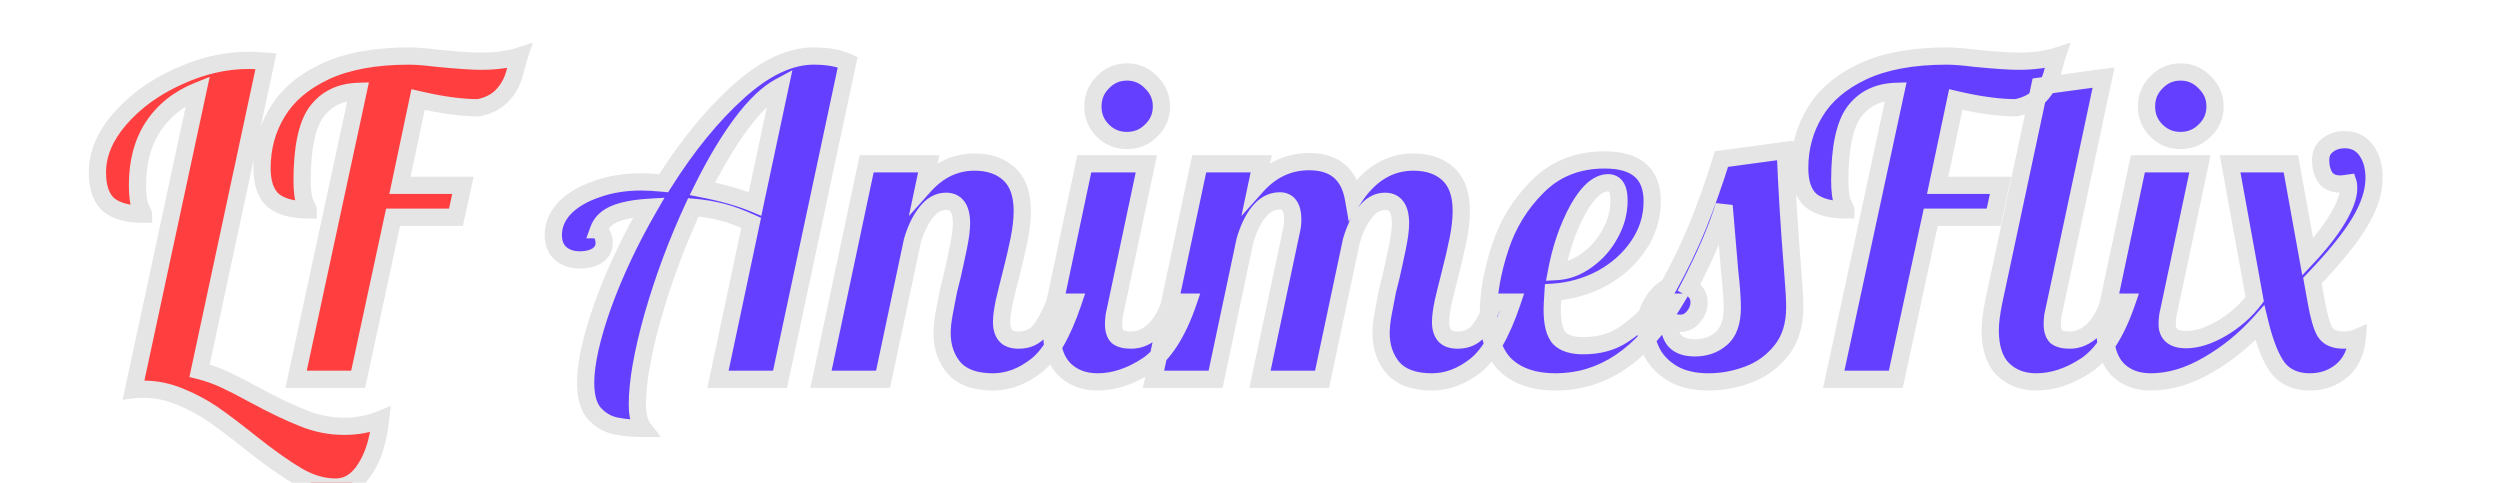 <svg width="290" height="56" viewBox="0 0 290 56" fill="none" xmlns="http://www.w3.org/2000/svg">
<g clip-path="url(#clip0_12_151)">
<path d="M38.95 56.5C37.45 56.5 35.967 56.067 34.5 55.2C33.067 54.367 31.233 53.067 29 51.3C27.333 49.967 25.9 48.883 24.7 48.05C23.533 47.25 22.25 46.567 20.85 46C19.483 45.433 18.083 45.15 16.65 45.15C16.15 45.15 15.767 45.167 15.5 45.2L22.95 10.55C20.717 11.45 18.983 12.833 17.75 14.7C16.55 16.533 15.95 18.783 15.95 21.45C15.95 22.683 16.067 23.55 16.3 24.05C16.533 24.517 16.65 24.783 16.65 24.85C14.85 24.85 13.5 24.483 12.6 23.75C11.733 22.983 11.3 21.733 11.3 20C11.3 17.867 12.167 15.8 13.9 13.8C15.667 11.767 17.917 10.133 20.65 8.9C23.383 7.633 26.117 7 28.85 7C29.317 7 29.983 7.033 30.85 7.1L23.15 43C24.083 43.233 25.033 43.567 26 44C27 44.467 28.2 45.083 29.6 45.85C31.767 47.017 33.617 47.9 35.15 48.5C36.683 49.133 38.283 49.45 39.95 49.45C41.45 49.45 42.85 49.183 44.15 48.65C43.883 51.083 43.283 53 42.35 54.4C41.45 55.8 40.317 56.5 38.95 56.5ZM41.545 10.6C39.445 10.667 37.829 11.467 36.695 13C35.595 14.533 35.045 17.183 35.045 20.95C35.045 22.183 35.162 23.05 35.395 23.55C35.629 24.017 35.745 24.283 35.745 24.35C33.945 24.35 32.595 23.983 31.695 23.25C30.829 22.483 30.395 21.233 30.395 19.5C30.395 17.133 30.979 14.983 32.145 13.05C33.312 11.083 35.162 9.5 37.695 8.3C40.262 7.1 43.512 6.5 47.445 6.5C48.245 6.5 49.312 6.583 50.645 6.75C53.045 6.983 54.745 7.1 55.745 7.1C57.512 7.1 59.012 6.9 60.245 6.5C60.145 6.8 59.962 7.467 59.695 8.5C59.429 9.5 58.945 10.367 58.245 11.1C57.579 11.8 56.662 12.267 55.495 12.5C53.529 12.5 51.195 12.183 48.495 11.55L46.395 21.5H53.695L52.895 25.2H45.595L41.545 44H34.345L41.545 10.6Z" fill="#FF3F3F"/>
<path d="M74.634 49.7C73.401 49.7 72.318 49.6 71.384 49.4C70.451 49.2 69.634 48.717 68.934 47.95C68.268 47.183 67.934 46 67.934 44.4C67.934 42.167 68.601 39.167 69.934 35.4C71.301 31.633 73.084 27.85 75.284 24.05C73.618 24.15 72.301 24.4 71.334 24.8C70.368 25.2 69.734 25.817 69.434 26.65C69.568 26.65 69.701 26.817 69.834 27.15C70.001 27.483 70.084 27.833 70.084 28.2C70.084 28.8 69.818 29.283 69.284 29.65C68.751 29.983 68.084 30.15 67.284 30.15C66.351 30.15 65.601 29.9 65.034 29.4C64.468 28.9 64.184 28.183 64.184 27.25C64.184 26.117 64.618 25.083 65.484 24.15C66.384 23.217 67.618 22.483 69.184 21.95C70.751 21.383 72.484 21.1 74.384 21.1C75.084 21.1 75.951 21.15 76.984 21.25C79.718 16.917 82.601 13.383 85.634 10.65C88.701 7.883 91.618 6.5 94.384 6.5C95.984 6.5 97.301 6.733 98.334 7.2L90.484 44H83.284L87.134 25.85C85.901 25.283 84.768 24.867 83.734 24.6C82.701 24.333 81.601 24.15 80.434 24.05C78.534 28.15 76.968 32.35 75.734 36.65C74.534 40.917 73.934 44.333 73.934 46.9C73.934 48.167 74.168 49.1 74.634 49.7ZM90.484 10.05C89.051 10.817 87.551 12.25 85.984 14.35C84.451 16.417 82.951 18.933 81.484 21.9C83.884 22.367 85.918 22.95 87.584 23.65L90.484 10.05ZM115.183 44.3C113.149 44.3 111.649 43.767 110.683 42.7C109.749 41.6 109.283 40.25 109.283 38.65C109.283 37.95 109.366 37.167 109.533 36.3C109.699 35.4 109.866 34.533 110.033 33.7C110.233 32.867 110.366 32.333 110.433 32.1C110.699 30.933 110.949 29.783 111.183 28.65C111.416 27.517 111.533 26.6 111.533 25.9C111.533 24.2 110.933 23.35 109.733 23.35C108.866 23.35 108.099 23.783 107.433 24.65C106.766 25.483 106.233 26.583 105.833 27.95L102.433 44H95.233L100.533 19H107.733L107.183 21.6C108.849 19.733 110.799 18.8 113.033 18.8C114.733 18.8 116.083 19.267 117.083 20.2C118.083 21.133 118.583 22.55 118.583 24.45C118.583 25.417 118.466 26.5 118.233 27.7C117.999 28.867 117.666 30.3 117.233 32C116.966 33.033 116.716 34.05 116.483 35.05C116.283 36.017 116.183 36.783 116.183 37.35C116.183 38.017 116.333 38.533 116.633 38.9C116.933 39.267 117.449 39.45 118.183 39.45C119.183 39.45 119.983 39.1 120.583 38.4C121.183 37.667 121.783 36.55 122.383 35.05H124.483C123.249 38.717 121.816 41.183 120.183 42.45C118.583 43.683 116.916 44.3 115.183 44.3ZM130.727 16.3C129.627 16.3 128.694 15.917 127.927 15.15C127.16 14.383 126.777 13.45 126.777 12.35C126.777 11.25 127.16 10.317 127.927 9.55C128.694 8.75 129.627 8.35 130.727 8.35C131.827 8.35 132.76 8.75 133.527 9.55C134.327 10.317 134.727 11.25 134.727 12.35C134.727 13.45 134.327 14.383 133.527 15.15C132.76 15.917 131.827 16.3 130.727 16.3ZM127.327 44.3C125.727 44.3 124.427 43.8 123.427 42.8C122.46 41.8 121.977 40.3 121.977 38.3C121.977 37.467 122.11 36.383 122.377 35.05L125.777 19H132.977L129.377 36C129.244 36.5 129.177 37.033 129.177 37.6C129.177 38.267 129.327 38.75 129.627 39.05C129.96 39.317 130.494 39.45 131.227 39.45C132.194 39.45 133.094 39.05 133.927 38.25C134.76 37.417 135.36 36.35 135.727 35.05H137.827C136.594 38.65 135.01 41.1 133.077 42.4C131.144 43.667 129.227 44.3 127.327 44.3ZM166.107 44.3C164.074 44.3 162.574 43.767 161.607 42.7C160.674 41.6 160.207 40.25 160.207 38.65C160.207 37.95 160.29 37.167 160.457 36.3C160.624 35.4 160.79 34.533 160.957 33.7C161.157 32.867 161.29 32.333 161.357 32.1C161.624 30.933 161.874 29.783 162.107 28.65C162.34 27.517 162.457 26.6 162.457 25.9C162.457 24.2 161.857 23.35 160.657 23.35C159.79 23.35 159.024 23.783 158.357 24.65C157.69 25.483 157.157 26.583 156.757 27.95L153.357 44H146.157L149.807 26.75C149.907 26.35 149.957 25.933 149.957 25.5C149.957 24.033 149.457 23.3 148.457 23.3C147.524 23.3 146.707 23.733 146.007 24.6C145.34 25.433 144.807 26.55 144.407 27.95L141.007 44H133.807L139.107 19H146.307L145.757 21.6C147.457 19.7 149.49 18.75 151.857 18.75C154.79 18.75 156.507 20.183 157.007 23.05C158.84 20.217 161.157 18.8 163.957 18.8C165.657 18.8 167.007 19.267 168.007 20.2C169.007 21.133 169.507 22.55 169.507 24.45C169.507 25.417 169.39 26.5 169.157 27.7C168.924 28.867 168.59 30.3 168.157 32C167.89 33.033 167.64 34.05 167.407 35.05C167.207 36.017 167.107 36.783 167.107 37.35C167.107 38.017 167.257 38.533 167.557 38.9C167.857 39.267 168.374 39.45 169.107 39.45C170.107 39.45 170.907 39.1 171.507 38.4C172.107 37.667 172.707 36.55 173.307 35.05H175.407C174.174 38.717 172.74 41.183 171.107 42.45C169.507 43.683 167.84 44.3 166.107 44.3ZM180.455 44.3C177.988 44.3 176.071 43.667 174.705 42.4C173.338 41.1 172.655 39.083 172.655 36.35C172.655 34.05 173.105 31.517 174.005 28.75C174.905 25.983 176.371 23.6 178.405 21.6C180.438 19.567 183.021 18.55 186.155 18.55C189.821 18.55 191.655 20.15 191.655 23.35C191.655 25.217 191.121 26.933 190.055 28.5C188.988 30.067 187.571 31.333 185.805 32.3C184.038 33.233 182.155 33.767 180.155 33.9C180.088 34.9 180.055 35.567 180.055 35.9C180.055 37.533 180.338 38.65 180.905 39.25C181.471 39.817 182.388 40.1 183.655 40.1C185.455 40.1 186.988 39.683 188.255 38.85C189.555 38.017 190.971 36.75 192.505 35.05H194.205C190.505 41.217 185.921 44.3 180.455 44.3ZM180.555 31.5C181.788 31.433 182.955 31 184.055 30.2C185.188 29.4 186.088 28.383 186.755 27.15C187.455 25.917 187.805 24.617 187.805 23.25C187.805 21.883 187.388 21.2 186.555 21.2C185.355 21.2 184.171 22.25 183.005 24.35C181.871 26.45 181.055 28.833 180.555 31.5ZM198.194 44.3C196.594 44.3 195.244 44 194.144 43.4C193.044 42.767 192.227 41.967 191.694 41C191.161 40 190.894 38.967 190.894 37.9C190.894 36.8 191.161 35.85 191.694 35.05C192.194 34.217 192.811 33.617 193.544 33.25C194.844 30.917 195.977 28.567 196.944 26.2C197.911 23.8 198.827 21.217 199.694 18.45L207.094 17.45C207.261 21.717 207.544 26.333 207.944 31.3C208.111 33.3 208.194 34.75 208.194 35.65C208.194 37.683 207.677 39.35 206.644 40.65C205.611 41.95 204.327 42.883 202.794 43.45C201.294 44.017 199.761 44.3 198.194 44.3ZM196.594 40.35C197.827 40.35 198.861 39.983 199.694 39.25C200.527 38.517 200.944 37.333 200.944 35.7C200.944 34.7 200.844 33.3 200.644 31.5C200.311 27.7 200.094 25.15 199.994 23.85C199.194 26.483 197.844 29.633 195.944 33.3C196.711 33.7 197.094 34.283 197.094 35.05C197.094 35.683 196.877 36.25 196.444 36.75C196.044 37.25 195.527 37.5 194.894 37.5C194.194 37.5 193.744 37.283 193.544 36.85C193.544 38.05 193.777 38.933 194.244 39.5C194.744 40.067 195.527 40.35 196.594 40.35ZM219.914 10.6C217.814 10.667 216.198 11.467 215.064 13C213.964 14.533 213.414 17.183 213.414 20.95C213.414 22.183 213.531 23.05 213.764 23.55C213.998 24.017 214.114 24.283 214.114 24.35C212.314 24.35 210.964 23.983 210.064 23.25C209.198 22.483 208.764 21.233 208.764 19.5C208.764 17.133 209.348 14.983 210.514 13.05C211.681 11.083 213.531 9.5 216.064 8.3C218.631 7.1 221.881 6.5 225.814 6.5C226.614 6.5 227.681 6.583 229.014 6.75C231.414 6.983 233.114 7.1 234.114 7.1C235.881 7.1 237.381 6.9 238.614 6.5C238.514 6.8 238.331 7.467 238.064 8.5C237.798 9.5 237.314 10.367 236.614 11.1C235.948 11.8 235.031 12.267 233.864 12.5C231.898 12.5 229.564 12.183 226.864 11.55L224.764 21.5H232.064L231.264 25.2H223.964L219.914 44H212.714L219.914 10.6ZM236.214 44.3C234.614 44.3 233.314 43.8 232.314 42.8C231.347 41.8 230.864 40.3 230.864 38.3C230.864 37.467 230.997 36.383 231.264 35.05L236.614 10L244.014 9L238.264 36C238.13 36.5 238.064 37.033 238.064 37.6C238.064 38.267 238.214 38.75 238.514 39.05C238.847 39.317 239.38 39.45 240.114 39.45C241.08 39.45 241.98 39.05 242.814 38.25C243.647 37.417 244.247 36.35 244.614 35.05H246.714C245.48 38.65 243.897 41.1 241.964 42.4C240.03 43.667 238.114 44.3 236.214 44.3ZM252.944 16.3C251.844 16.3 250.91 15.917 250.144 15.15C249.377 14.383 248.994 13.45 248.994 12.35C248.994 11.25 249.377 10.317 250.144 9.55C250.91 8.75 251.844 8.35 252.944 8.35C254.044 8.35 254.977 8.75 255.744 9.55C256.544 10.317 256.944 11.25 256.944 12.35C256.944 13.45 256.544 14.383 255.744 15.15C254.977 15.917 254.044 16.3 252.944 16.3ZM249.494 44.3C247.894 44.3 246.61 43.817 245.644 42.85C244.677 41.85 244.194 40.35 244.194 38.35C244.194 37.583 244.327 36.483 244.594 35.05L247.994 19H255.194L251.594 36C251.46 36.5 251.394 37.033 251.394 37.6C251.394 38.8 252.127 39.4 253.594 39.4C254.827 39.4 256.194 38.967 257.694 38.1C259.227 37.2 260.51 36.067 261.544 34.7L258.694 19H265.744L267.694 29.8C269.194 28.2 270.36 26.7 271.194 25.3C272.027 23.9 272.444 22.75 272.444 21.85C272.444 21.55 272.427 21.35 272.394 21.25C271.927 21.317 271.644 21.35 271.544 21.35C270.71 21.35 270.11 21.1 269.744 20.6C269.377 20.067 269.194 19.383 269.194 18.55C269.194 17.817 269.46 17.25 269.994 16.85C270.527 16.417 271.194 16.2 271.994 16.2C273.06 16.2 273.894 16.617 274.494 17.45C275.094 18.283 275.394 19.35 275.394 20.65C275.394 22.25 274.827 23.983 273.694 25.85C272.594 27.683 270.777 29.917 268.244 32.55L268.694 35.05C268.994 36.717 269.327 37.867 269.694 38.5C270.094 39.133 270.81 39.45 271.844 39.45C272.444 39.45 272.977 39.35 273.444 39.15C273.31 40.817 272.71 42.1 271.644 43C270.61 43.867 269.377 44.3 267.944 44.3C266.377 44.3 265.16 43.783 264.294 42.75C263.46 41.683 262.744 39.917 262.144 37.45C260.377 39.417 258.36 41.05 256.094 42.35C253.86 43.65 251.66 44.3 249.494 44.3Z" fill="#653FFF"/>
<path d="M34.5 55.2L35.009 54.339L35.003 54.336L34.5 55.2ZM29 51.3L28.375 52.081L28.38 52.084L29 51.3ZM24.7 48.05L25.27 47.229L25.265 47.225L24.7 48.05ZM20.85 46L20.467 46.924L20.475 46.927L20.85 46ZM15.5 45.2L14.522 44.99L14.226 46.367L15.624 46.192L15.5 45.2ZM22.95 10.55L23.928 10.76L24.324 8.918L22.576 9.622L22.95 10.55ZM17.75 14.7L16.916 14.149L16.913 14.152L17.75 14.7ZM16.3 24.05L15.394 24.473L15.399 24.485L15.406 24.497L16.3 24.05ZM16.65 24.85V25.85H17.65V24.85H16.65ZM12.6 23.75L11.937 24.499L11.953 24.512L11.968 24.525L12.6 23.75ZM13.9 13.8L13.145 13.144L13.144 13.145L13.9 13.8ZM20.65 8.9L21.061 9.812L21.07 9.807L20.65 8.9ZM30.85 7.1L31.828 7.31L32.068 6.191L30.927 6.103L30.85 7.1ZM23.15 43L22.172 42.79L21.97 43.736L22.907 43.97L23.15 43ZM26 44L26.423 43.094L26.416 43.091L26.409 43.087L26 44ZM29.6 45.85L29.12 46.727L29.126 46.73L29.6 45.85ZM35.15 48.5L35.532 47.576L35.523 47.572L35.514 47.569L35.15 48.5ZM44.15 48.65L45.144 48.759L45.327 47.086L43.77 47.725L44.15 48.65ZM42.35 54.4L41.518 53.845L41.513 53.852L41.509 53.859L42.35 54.4ZM38.95 55.5C37.652 55.5 36.343 55.127 35.009 54.339L33.991 56.061C35.591 57.006 37.248 57.5 38.95 57.5V55.5ZM35.003 54.336C33.629 53.537 31.839 52.271 29.62 50.516L28.38 52.084C30.628 53.863 32.504 55.196 33.997 56.065L35.003 54.336ZM29.625 50.519C27.948 49.178 26.495 48.079 25.27 47.229L24.13 48.871C25.305 49.687 26.719 50.756 28.375 52.081L29.625 50.519ZM25.265 47.225C24.035 46.382 22.688 45.665 21.225 45.073L20.475 46.927C21.812 47.468 23.031 48.118 24.134 48.875L25.265 47.225ZM21.233 45.076C19.749 44.461 18.219 44.15 16.65 44.15V46.15C17.948 46.15 19.218 46.406 20.467 46.924L21.233 45.076ZM16.65 44.15C16.137 44.15 15.705 44.167 15.376 44.208L15.624 46.192C15.829 46.167 16.163 46.15 16.65 46.15V44.15ZM16.478 45.41L23.928 10.76L21.972 10.34L14.522 44.99L16.478 45.41ZM22.576 9.622C20.17 10.592 18.269 12.1 16.916 14.149L18.584 15.251C19.697 13.567 21.264 12.308 23.324 11.477L22.576 9.622ZM16.913 14.152C15.586 16.181 14.95 18.631 14.95 21.45H16.95C16.95 18.935 17.514 16.886 18.587 15.248L16.913 14.152ZM14.95 21.45C14.95 22.692 15.059 23.756 15.394 24.473L17.206 23.627C17.074 23.344 16.95 22.674 16.95 21.45H14.95ZM15.406 24.497C15.52 24.725 15.598 24.891 15.646 25.001C15.671 25.057 15.682 25.085 15.684 25.093C15.686 25.097 15.681 25.083 15.674 25.058C15.671 25.045 15.666 25.022 15.661 24.992C15.657 24.965 15.65 24.914 15.65 24.85H17.65C17.65 24.641 17.582 24.46 17.572 24.432C17.546 24.356 17.512 24.276 17.479 24.199C17.41 24.043 17.314 23.841 17.194 23.603L15.406 24.497ZM16.65 23.85C14.96 23.85 13.878 23.502 13.232 22.975L11.968 24.525C13.122 25.465 14.74 25.85 16.65 25.85V23.85ZM13.263 23.001C12.699 22.502 12.3 21.591 12.3 20H10.3C10.3 21.876 10.768 23.465 11.937 24.499L13.263 23.001ZM12.3 20C12.3 18.161 13.041 16.319 14.656 14.455L13.144 13.145C11.293 15.281 10.3 17.572 10.3 20H12.3ZM14.655 14.456C16.317 12.543 18.445 10.992 21.061 9.812L20.239 7.988C17.389 9.274 15.017 10.99 13.145 13.144L14.655 14.456ZM21.07 9.807C23.686 8.595 26.276 8 28.85 8V6C25.957 6 23.081 6.671 20.23 7.993L21.07 9.807ZM28.85 8C29.278 8 29.914 8.031 30.773 8.097L30.927 6.103C30.052 6.036 29.355 6 28.85 6V8ZM29.872 6.89L22.172 42.79L24.128 43.21L31.828 7.31L29.872 6.89ZM22.907 43.97C23.778 44.188 24.673 44.501 25.591 44.913L26.409 43.087C25.394 42.633 24.388 42.279 23.392 42.03L22.907 43.97ZM25.577 44.906C26.551 45.361 27.731 45.967 29.12 46.727L30.08 44.973C28.669 44.2 27.449 43.573 26.423 43.094L25.577 44.906ZM29.126 46.73C31.313 47.908 33.201 48.811 34.786 49.431L35.514 47.569C34.032 46.989 32.221 46.125 30.074 44.969L29.126 46.73ZM34.768 49.424C36.423 50.108 38.153 50.45 39.95 50.45V48.45C38.414 48.45 36.944 48.159 35.532 47.576L34.768 49.424ZM39.95 50.45C41.571 50.45 43.101 50.161 44.53 49.575L43.77 47.725C42.599 48.206 41.329 48.45 39.95 48.45V50.45ZM43.156 48.541C42.899 50.882 42.331 52.626 41.518 53.845L43.182 54.955C44.236 53.374 44.867 51.284 45.144 48.759L43.156 48.541ZM41.509 53.859C40.747 55.045 39.899 55.5 38.95 55.5V57.5C40.734 57.5 42.153 56.555 43.191 54.941L41.509 53.859ZM41.545 10.6L42.523 10.811L42.792 9.56L41.514 9.601L41.545 10.6ZM36.695 13L35.891 12.406L35.887 12.411L35.883 12.417L36.695 13ZM35.395 23.55L34.489 23.973L34.495 23.985L34.501 23.997L35.395 23.55ZM35.745 24.35V25.35H36.745V24.35H35.745ZM31.695 23.25L31.033 23.999L31.048 24.012L31.064 24.025L31.695 23.25ZM32.145 13.05L33.002 13.567L33.005 13.56L32.145 13.05ZM37.695 8.3L37.272 7.394L37.267 7.396L37.695 8.3ZM50.645 6.75L50.521 7.742L50.535 7.744L50.548 7.745L50.645 6.75ZM60.245 6.5L61.194 6.816L61.82 4.938L59.937 5.549L60.245 6.5ZM59.695 8.5L60.662 8.758L60.664 8.75L59.695 8.5ZM58.245 11.1L57.522 10.409L57.521 10.41L58.245 11.1ZM55.495 12.5V13.5H55.594L55.691 13.481L55.495 12.5ZM48.495 11.55L48.724 10.576L47.728 10.343L47.517 11.344L48.495 11.55ZM46.395 21.5L45.417 21.294L45.162 22.5H46.395V21.5ZM53.695 21.5L54.673 21.711L54.935 20.5H53.695V21.5ZM52.895 25.2V26.2H53.702L53.873 25.411L52.895 25.2ZM45.595 25.2V24.2H44.788L44.618 24.989L45.595 25.2ZM41.545 44V45H42.353L42.523 44.211L41.545 44ZM34.345 44L33.368 43.789L33.107 45H34.345V44ZM41.514 9.601C39.143 9.676 37.227 10.599 35.891 12.406L37.499 13.594C38.431 12.335 39.747 11.658 41.577 11.6L41.514 9.601ZM35.883 12.417C34.589 14.221 34.045 17.148 34.045 20.95H36.045C36.045 17.219 36.602 14.845 37.508 13.583L35.883 12.417ZM34.045 20.95C34.045 22.192 34.154 23.256 34.489 23.973L36.301 23.127C36.169 22.844 36.045 22.174 36.045 20.95H34.045ZM34.501 23.997C34.615 24.225 34.694 24.391 34.742 24.501C34.766 24.557 34.777 24.585 34.78 24.593C34.781 24.597 34.776 24.583 34.77 24.558C34.766 24.545 34.761 24.522 34.756 24.492C34.752 24.465 34.745 24.414 34.745 24.35H36.745C36.745 24.141 36.677 23.96 36.667 23.932C36.641 23.856 36.608 23.776 36.574 23.699C36.505 23.543 36.409 23.341 36.29 23.103L34.501 23.997ZM35.745 23.35C34.055 23.35 32.974 23.002 32.327 22.475L31.064 24.025C32.217 24.965 33.835 25.35 35.745 25.35V23.35ZM32.358 22.501C31.794 22.002 31.395 21.091 31.395 19.5H29.395C29.395 21.376 29.863 22.965 31.033 23.999L32.358 22.501ZM31.395 19.5C31.395 17.306 31.933 15.336 33.002 13.567L31.289 12.533C30.024 14.63 29.395 16.96 29.395 19.5H31.395ZM33.005 13.56C34.05 11.8 35.729 10.338 38.123 9.204L37.267 7.396C34.595 8.662 32.574 10.367 31.285 12.54L33.005 13.56ZM38.119 9.206C40.512 8.087 43.605 7.5 47.445 7.5V5.5C43.419 5.5 40.012 6.113 37.272 7.394L38.119 9.206ZM47.445 7.5C48.185 7.5 49.206 7.578 50.521 7.742L50.769 5.758C49.419 5.589 48.305 5.5 47.445 5.5V7.5ZM50.548 7.745C52.949 7.979 54.692 8.1 55.745 8.1V6.1C54.799 6.1 53.142 5.988 50.742 5.755L50.548 7.745ZM55.745 8.1C57.581 8.1 59.192 7.893 60.554 7.451L59.937 5.549C58.832 5.907 57.443 6.1 55.745 6.1V8.1ZM59.297 6.184C59.184 6.523 58.992 7.225 58.727 8.25L60.664 8.75C60.932 7.708 61.107 7.077 61.194 6.816L59.297 6.184ZM58.729 8.242C58.505 9.083 58.103 9.8 57.522 10.409L58.969 11.79C59.787 10.933 60.352 9.917 60.661 8.758L58.729 8.242ZM57.521 10.41C57.026 10.93 56.311 11.317 55.299 11.519L55.691 13.481C57.013 13.216 58.131 12.67 58.969 11.79L57.521 10.41ZM55.495 11.5C53.63 11.5 51.377 11.199 48.724 10.576L48.267 12.524C51.014 13.168 53.428 13.5 55.495 13.5V11.5ZM47.517 11.344L45.417 21.294L47.374 21.706L49.474 11.757L47.517 11.344ZM46.395 22.5H53.695V20.5H46.395V22.5ZM52.718 21.289L51.918 24.989L53.873 25.411L54.673 21.711L52.718 21.289ZM52.895 24.2H45.595V26.2H52.895V24.2ZM44.618 24.989L40.568 43.789L42.523 44.211L46.573 25.411L44.618 24.989ZM41.545 43H34.345V45H41.545V43ZM35.323 44.211L42.523 10.811L40.568 10.389L33.368 43.789L35.323 44.211ZM74.634 49.7V50.7H76.679L75.424 49.086L74.634 49.7ZM71.384 49.4L71.594 48.422L71.384 49.4ZM68.934 47.95L68.18 48.606L68.188 48.615L68.196 48.624L68.934 47.95ZM69.934 35.4L68.994 35.059L68.992 35.066L69.934 35.4ZM75.284 24.05L76.15 24.551L77.082 22.94L75.225 23.052L75.284 24.05ZM71.334 24.8L71.717 25.724L71.334 24.8ZM69.434 26.65L68.493 26.311L68.012 27.65H69.434V26.65ZM69.834 27.15L68.906 27.521L68.921 27.56L68.94 27.597L69.834 27.15ZM69.284 29.65L69.814 30.498L69.833 30.486L69.851 30.474L69.284 29.65ZM65.034 29.4L65.696 28.65L65.034 29.4ZM65.484 24.15L64.764 23.456L64.758 23.463L64.752 23.47L65.484 24.15ZM69.184 21.95L69.507 22.897L69.516 22.894L69.525 22.89L69.184 21.95ZM76.984 21.25L76.888 22.245L77.501 22.305L77.83 21.784L76.984 21.25ZM85.634 10.65L86.304 11.393L86.304 11.393L85.634 10.65ZM98.334 7.2L99.312 7.409L99.481 6.62L98.746 6.289L98.334 7.2ZM90.484 44V45H91.294L91.462 44.209L90.484 44ZM83.284 44L82.306 43.792L82.05 45H83.284V44ZM87.134 25.85L88.113 26.058L88.279 25.275L87.552 24.941L87.134 25.85ZM83.734 24.6L83.484 25.568L83.734 24.6ZM80.434 24.05L80.52 23.054L79.822 22.994L79.527 23.63L80.434 24.05ZM75.734 36.65L74.773 36.374L74.772 36.379L75.734 36.65ZM90.484 10.05L91.462 10.258L91.911 8.153L90.013 9.168L90.484 10.05ZM85.984 14.35L85.183 13.752L85.181 13.754L85.984 14.35ZM81.484 21.9L80.588 21.457L80.007 22.631L81.293 22.882L81.484 21.9ZM87.584 23.65L87.197 24.572L88.311 25.04L88.562 23.858L87.584 23.65ZM74.634 48.7C73.452 48.7 72.442 48.604 71.594 48.422L71.175 50.378C72.194 50.596 73.35 50.7 74.634 50.7V48.7ZM71.594 48.422C70.882 48.27 70.245 47.903 69.673 47.276L68.196 48.624C69.023 49.531 70.02 50.13 71.175 50.378L71.594 48.422ZM69.689 47.294C69.25 46.789 68.934 45.891 68.934 44.4H66.934C66.934 46.109 67.286 47.578 68.18 48.606L69.689 47.294ZM68.934 44.4C68.934 42.337 69.557 39.464 70.877 35.734L68.992 35.066C67.645 38.87 66.934 41.997 66.934 44.4H68.934ZM70.874 35.741C72.219 32.035 73.977 28.305 76.15 24.551L74.419 23.549C72.192 27.395 70.383 31.232 68.994 35.059L70.874 35.741ZM75.225 23.052C73.505 23.155 72.064 23.416 70.952 23.876L71.717 25.724C72.538 25.384 73.731 25.145 75.344 25.048L75.225 23.052ZM70.952 23.876C69.777 24.362 68.906 25.165 68.493 26.311L70.375 26.989C70.562 26.469 70.959 26.038 71.717 25.724L70.952 23.876ZM69.434 27.65C69.249 27.65 69.101 27.59 69.004 27.529C68.915 27.473 68.867 27.417 68.853 27.4C68.831 27.372 68.855 27.393 68.906 27.521L70.763 26.779C70.681 26.574 70.571 26.345 70.415 26.15C70.272 25.972 69.949 25.65 69.434 25.65V27.65ZM68.94 27.597C69.038 27.794 69.084 27.991 69.084 28.2H71.084C71.084 27.675 70.964 27.173 70.729 26.703L68.94 27.597ZM69.084 28.2C69.084 28.441 69.005 28.628 68.718 28.826L69.851 30.474C70.63 29.938 71.084 29.159 71.084 28.2H69.084ZM68.754 28.802C68.418 29.012 67.947 29.15 67.284 29.15V31.15C68.221 31.15 69.084 30.954 69.814 30.498L68.754 28.802ZM67.284 29.15C66.535 29.15 66.04 28.953 65.696 28.65L64.373 30.15C65.162 30.846 66.167 31.15 67.284 31.15V29.15ZM65.696 28.65C65.394 28.384 65.184 27.969 65.184 27.25H63.184C63.184 28.397 63.542 29.416 64.373 30.15L65.696 28.65ZM65.184 27.25C65.184 26.401 65.499 25.604 66.217 24.831L64.752 23.47C63.736 24.563 63.184 25.832 63.184 27.25H65.184ZM66.204 24.844C66.967 24.053 68.05 23.392 69.507 22.897L68.862 21.003C67.185 21.574 65.801 22.381 64.764 23.456L66.204 24.844ZM69.525 22.89C70.968 22.368 72.584 22.1 74.384 22.1V20.1C72.385 20.1 70.534 20.398 68.844 21.01L69.525 22.89ZM74.384 22.1C75.041 22.1 75.873 22.147 76.888 22.245L77.081 20.255C76.029 20.153 75.128 20.1 74.384 20.1V22.1ZM77.83 21.784C80.526 17.509 83.353 14.052 86.304 11.393L84.965 9.907C81.849 12.715 78.909 16.324 76.139 20.716L77.83 21.784ZM86.304 11.393C89.275 8.712 91.963 7.5 94.384 7.5V5.5C91.273 5.5 88.127 7.055 84.965 9.908L86.304 11.393ZM94.384 7.5C95.897 7.5 97.061 7.722 97.923 8.111L98.746 6.289C97.541 5.745 96.072 5.5 94.384 5.5V7.5ZM97.356 6.991L89.506 43.791L91.462 44.209L99.312 7.409L97.356 6.991ZM90.484 43H83.284V45H90.484V43ZM84.263 44.208L88.113 26.058L86.156 25.642L82.306 43.792L84.263 44.208ZM87.552 24.941C86.278 24.356 85.088 23.917 83.984 23.632L83.484 25.568C84.447 25.817 85.524 26.21 86.717 26.759L87.552 24.941ZM83.984 23.632C82.892 23.35 81.737 23.158 80.52 23.054L80.349 25.046C81.465 25.142 82.51 25.317 83.484 25.568L83.984 23.632ZM79.527 23.63C77.606 27.776 76.021 32.024 74.773 36.374L76.696 36.926C77.915 32.676 79.463 28.524 81.342 24.471L79.527 23.63ZM74.772 36.379C73.562 40.68 72.934 44.199 72.934 46.9H74.934C74.934 44.468 75.507 41.153 76.697 36.921L74.772 36.379ZM72.934 46.9C72.934 48.254 73.177 49.455 73.845 50.314L75.424 49.086C75.158 48.745 74.934 48.08 74.934 46.9H72.934ZM90.013 9.168C88.394 10.034 86.79 11.598 85.183 13.752L86.786 14.948C88.312 12.902 89.708 11.6 90.956 10.932L90.013 9.168ZM85.181 13.754C83.604 15.88 82.074 18.451 80.588 21.457L82.381 22.343C83.828 19.416 85.298 16.953 86.787 14.946L85.181 13.754ZM81.293 22.882C83.648 23.339 85.611 23.906 87.197 24.572L87.972 22.728C86.224 21.994 84.121 21.394 81.675 20.918L81.293 22.882ZM88.562 23.858L91.462 10.258L89.506 9.841L86.606 23.442L88.562 23.858ZM110.683 42.7L109.92 43.347L109.931 43.359L109.942 43.371L110.683 42.7ZM109.533 36.3L110.515 36.489L110.516 36.482L109.533 36.3ZM110.033 33.7L109.06 33.467L109.056 33.485L109.052 33.504L110.033 33.7ZM110.433 32.1L111.394 32.375L111.402 32.349L111.408 32.323L110.433 32.1ZM107.433 24.65L108.214 25.275L108.22 25.267L108.225 25.26L107.433 24.65ZM105.833 27.95L104.873 27.669L104.862 27.706L104.855 27.743L105.833 27.95ZM102.433 44V45H103.243L103.411 44.207L102.433 44ZM95.233 44L94.255 43.793L93.999 45H95.233V44ZM100.533 19V18H99.723L99.555 18.793L100.533 19ZM107.733 19L108.711 19.207L108.966 18H107.733V19ZM107.183 21.6L106.204 21.393L105.427 25.068L107.929 22.266L107.183 21.6ZM118.233 27.7L119.213 27.896L119.214 27.891L118.233 27.7ZM117.233 32L118.201 32.25L118.202 32.247L117.233 32ZM116.483 35.05L115.509 34.823L115.506 34.835L115.504 34.847L116.483 35.05ZM120.583 38.4L121.342 39.051L121.35 39.042L121.357 39.033L120.583 38.4ZM122.383 35.05V34.05H121.706L121.454 34.679L122.383 35.05ZM124.483 35.05L125.431 35.369L125.874 34.05H124.483V35.05ZM120.183 42.45L120.793 43.242L120.796 43.24L120.183 42.45ZM115.183 43.3C113.312 43.3 112.133 42.811 111.424 42.029L109.942 43.371C111.166 44.722 112.987 45.3 115.183 45.3V43.3ZM111.445 42.053C110.682 41.154 110.283 40.041 110.283 38.65H108.283C108.283 40.459 108.817 42.046 109.92 43.347L111.445 42.053ZM110.283 38.65C110.283 38.027 110.357 37.309 110.515 36.489L108.551 36.111C108.375 37.025 108.283 37.873 108.283 38.65H110.283ZM110.516 36.482C110.682 35.586 110.848 34.724 111.013 33.896L109.052 33.504C108.885 34.342 108.717 35.214 108.55 36.118L110.516 36.482ZM111.005 33.933C111.207 33.094 111.335 32.583 111.394 32.375L109.471 31.825C109.398 32.083 109.259 32.639 109.06 33.467L111.005 33.933ZM111.408 32.323C111.676 31.149 111.927 29.992 112.162 28.852L110.203 28.448C109.972 29.574 109.723 30.717 109.458 31.877L111.408 32.323ZM112.162 28.852C112.402 27.689 112.533 26.697 112.533 25.9H110.533C110.533 26.503 110.431 27.344 110.203 28.448L112.162 28.852ZM112.533 25.9C112.533 24.963 112.373 24.081 111.9 23.411C111.382 22.677 110.6 22.35 109.733 22.35V24.35C110.065 24.35 110.184 24.448 110.266 24.564C110.393 24.744 110.533 25.137 110.533 25.9H112.533ZM109.733 22.35C108.476 22.35 107.442 22.998 106.64 24.04L108.225 25.26C108.757 24.568 109.256 24.35 109.733 24.35V22.35ZM106.652 24.025C105.882 24.988 105.298 26.217 104.873 27.669L106.793 28.231C107.167 26.95 107.651 25.978 108.214 25.275L106.652 24.025ZM104.855 27.743L101.455 43.793L103.411 44.207L106.811 28.157L104.855 27.743ZM102.433 43H95.233V45H102.433V43ZM96.211 44.207L101.511 19.207L99.555 18.793L94.255 43.793L96.211 44.207ZM100.533 20H107.733V18H100.533V20ZM106.754 18.793L106.204 21.393L108.161 21.807L108.711 19.207L106.754 18.793ZM107.929 22.266C109.431 20.583 111.12 19.8 113.033 19.8V17.8C110.479 17.8 108.268 18.883 106.437 20.934L107.929 22.266ZM113.033 19.8C114.544 19.8 115.628 20.21 116.4 20.931L117.765 19.469C116.538 18.323 114.922 17.8 113.033 17.8V19.8ZM116.4 20.931C117.129 21.611 117.583 22.716 117.583 24.45H119.583C119.583 22.384 119.037 20.656 117.765 19.469L116.4 20.931ZM117.583 24.45C117.583 25.338 117.475 26.356 117.251 27.509L119.214 27.891C119.457 26.644 119.583 25.495 119.583 24.45H117.583ZM117.252 27.504C117.023 28.648 116.695 30.063 116.264 31.753L118.202 32.247C118.638 30.537 118.975 29.086 119.213 27.896L117.252 27.504ZM116.265 31.75C115.996 32.791 115.744 33.815 115.509 34.823L117.457 35.277C117.688 34.285 117.936 33.276 118.201 32.25L116.265 31.75ZM115.504 34.847C115.298 35.84 115.183 36.683 115.183 37.35H117.183C117.183 36.883 117.267 36.194 117.462 35.253L115.504 34.847ZM115.183 37.35C115.183 38.155 115.363 38.927 115.859 39.533L117.407 38.267C117.302 38.139 117.183 37.878 117.183 37.35H115.183ZM115.859 39.533C116.433 40.235 117.315 40.45 118.183 40.45V38.45C117.584 38.45 117.432 38.298 117.407 38.267L115.859 39.533ZM118.183 40.45C119.447 40.45 120.535 39.993 121.342 39.051L119.824 37.749C119.431 38.207 118.919 38.45 118.183 38.45V40.45ZM121.357 39.033C122.051 38.185 122.696 36.959 123.311 35.421L121.454 34.679C120.87 36.141 120.315 37.149 119.809 37.767L121.357 39.033ZM122.383 36.05H124.483V34.05H122.383V36.05ZM123.535 34.731C122.318 38.35 120.962 40.58 119.57 41.66L120.796 43.24C122.67 41.787 124.181 39.083 125.431 35.369L123.535 34.731ZM119.572 41.658C118.117 42.78 116.66 43.3 115.183 43.3V45.3C117.172 45.3 119.049 44.587 120.793 43.242L119.572 41.658ZM127.927 15.15L128.634 14.443L127.927 15.15ZM127.927 9.55L128.634 10.257L128.642 10.25L128.649 10.242L127.927 9.55ZM133.527 9.55L132.805 10.242L132.82 10.257L132.835 10.272L133.527 9.55ZM133.527 15.15L132.835 14.428L132.827 14.435L132.82 14.443L133.527 15.15ZM123.427 42.8L122.708 43.495L122.714 43.501L122.72 43.507L123.427 42.8ZM122.377 35.05L121.399 34.843L121.396 34.854L122.377 35.05ZM125.777 19V18H124.967L124.799 18.793L125.777 19ZM132.977 19L133.955 19.207L134.211 18H132.977V19ZM129.377 36L130.343 36.258L130.35 36.233L130.355 36.207L129.377 36ZM129.627 39.05L128.92 39.757L128.959 39.796L129.002 39.831L129.627 39.05ZM133.927 38.25L134.619 38.971L134.627 38.964L134.634 38.957L133.927 38.25ZM135.727 35.05V34.05H134.97L134.765 34.779L135.727 35.05ZM137.827 35.05L138.773 35.374L139.227 34.05H137.827V35.05ZM133.077 42.4L133.625 43.236L133.635 43.23L133.077 42.4ZM130.727 15.3C129.888 15.3 129.21 15.019 128.634 14.443L127.22 15.857C128.177 16.814 129.366 17.3 130.727 17.3V15.3ZM128.634 14.443C128.058 13.867 127.777 13.189 127.777 12.35H125.777C125.777 13.711 126.263 14.9 127.22 15.857L128.634 14.443ZM127.777 12.35C127.777 11.511 128.058 10.833 128.634 10.257L127.22 8.843C126.263 9.8 125.777 10.989 125.777 12.35H127.777ZM128.649 10.242C129.229 9.637 129.902 9.35 130.727 9.35V7.35C129.352 7.35 128.159 7.863 127.205 8.858L128.649 10.242ZM130.727 9.35C131.552 9.35 132.225 9.637 132.805 10.242L134.249 8.858C133.295 7.863 132.102 7.35 130.727 7.35V9.35ZM132.835 10.272C133.44 10.852 133.727 11.525 133.727 12.35H135.727C135.727 10.975 135.214 9.782 134.219 8.828L132.835 10.272ZM133.727 12.35C133.727 13.175 133.44 13.848 132.835 14.428L134.219 15.872C135.214 14.918 135.727 13.725 135.727 12.35H133.727ZM132.82 14.443C132.244 15.019 131.566 15.3 130.727 15.3V17.3C132.088 17.3 133.277 16.814 134.234 15.857L132.82 14.443ZM127.327 43.3C125.954 43.3 124.921 42.88 124.134 42.093L122.72 43.507C123.933 44.72 125.5 45.3 127.327 45.3V43.3ZM124.146 42.105C123.425 41.36 122.977 40.154 122.977 38.3H120.977C120.977 40.446 121.495 42.24 122.708 43.495L124.146 42.105ZM122.977 38.3C122.977 37.56 123.097 36.55 123.358 35.246L121.396 34.854C121.124 36.217 120.977 37.373 120.977 38.3H122.977ZM123.355 35.257L126.755 19.207L124.799 18.793L121.399 34.843L123.355 35.257ZM125.777 20H132.977V18H125.777V20ZM131.999 18.793L128.399 35.793L130.355 36.207L133.955 19.207L131.999 18.793ZM128.411 35.742C128.253 36.334 128.177 36.955 128.177 37.6H130.177C130.177 37.112 130.234 36.666 130.343 36.258L128.411 35.742ZM128.177 37.6C128.177 38.385 128.349 39.186 128.92 39.757L130.334 38.343C130.305 38.314 130.177 38.148 130.177 37.6H128.177ZM129.002 39.831C129.601 40.31 130.414 40.45 131.227 40.45V38.45C130.573 38.45 130.319 38.323 130.252 38.269L129.002 39.831ZM131.227 40.45C132.501 40.45 133.639 39.913 134.619 38.971L133.234 37.529C132.549 38.187 131.886 38.45 131.227 38.45V40.45ZM134.634 38.957C135.605 37.986 136.283 36.762 136.689 35.322L134.765 34.779C134.437 35.938 133.915 36.847 133.22 37.543L134.634 38.957ZM135.727 36.05H137.827V34.05H135.727V36.05ZM136.881 34.726C135.677 38.24 134.188 40.448 132.519 41.57L133.635 43.23C135.832 41.752 137.51 39.06 138.773 35.374L136.881 34.726ZM132.529 41.563C130.723 42.747 128.994 43.3 127.327 43.3V45.3C129.46 45.3 131.564 44.587 133.625 43.236L132.529 41.563ZM161.607 42.7L160.845 43.347L160.855 43.359L160.866 43.371L161.607 42.7ZM160.457 36.3L161.439 36.489L161.44 36.482L160.457 36.3ZM160.957 33.7L159.985 33.467L159.98 33.485L159.976 33.504L160.957 33.7ZM161.357 32.1L162.319 32.375L162.326 32.349L162.332 32.323L161.357 32.1ZM162.107 28.65L161.128 28.448V28.448L162.107 28.65ZM158.357 24.65L159.138 25.275L159.144 25.267L159.15 25.26L158.357 24.65ZM156.757 27.95L155.797 27.669L155.787 27.706L155.779 27.743L156.757 27.95ZM153.357 44V45H154.167L154.335 44.207L153.357 44ZM146.157 44L145.179 43.793L144.923 45H146.157V44ZM149.807 26.75L148.837 26.508L148.832 26.525L148.829 26.543L149.807 26.75ZM146.007 24.6L145.229 23.972L145.226 23.975L146.007 24.6ZM144.407 27.95L143.446 27.675L143.436 27.709L143.429 27.743L144.407 27.95ZM141.007 44V45H141.817L141.985 44.207L141.007 44ZM133.807 44L132.829 43.793L132.573 45H133.807V44ZM139.107 19V18H138.297L138.129 18.793L139.107 19ZM146.307 19L147.285 19.207L147.541 18H146.307V19ZM145.757 21.6L144.779 21.393L144.003 25.06L146.502 22.267L145.757 21.6ZM157.007 23.05L156.022 23.222L156.46 25.736L157.847 23.593L157.007 23.05ZM168.007 20.2L167.325 20.931H167.325L168.007 20.2ZM169.157 27.7L170.138 27.896L170.139 27.891L169.157 27.7ZM168.157 32L169.125 32.25L169.126 32.247L168.157 32ZM167.407 35.05L166.433 34.823L166.43 34.835L166.428 34.847L167.407 35.05ZM167.557 38.9L166.783 39.533L167.557 38.9ZM171.507 38.4L172.266 39.051L172.274 39.042L172.281 39.033L171.507 38.4ZM173.307 35.05V34.05H172.63L172.379 34.679L173.307 35.05ZM175.407 35.05L176.355 35.369L176.798 34.05H175.407V35.05ZM171.107 42.45L171.718 43.242L171.72 43.24L171.107 42.45ZM166.107 43.3C164.236 43.3 163.057 42.811 162.348 42.029L160.866 43.371C162.09 44.722 163.911 45.3 166.107 45.3V43.3ZM162.37 42.053C161.607 41.154 161.207 40.041 161.207 38.65H159.207C159.207 40.459 159.741 42.046 160.845 43.347L162.37 42.053ZM161.207 38.65C161.207 38.027 161.281 37.309 161.439 36.489L159.475 36.111C159.299 37.025 159.207 37.873 159.207 38.65H161.207ZM161.44 36.482C161.606 35.586 161.772 34.724 161.938 33.896L159.976 33.504C159.809 34.342 159.641 35.214 159.474 36.118L161.44 36.482ZM161.929 33.933C162.131 33.094 162.259 32.583 162.319 32.375L160.396 31.825C160.322 32.083 160.183 32.639 159.985 33.467L161.929 33.933ZM162.332 32.323C162.6 31.149 162.852 29.992 163.086 28.852L161.128 28.448C160.896 29.574 160.647 30.717 160.382 31.877L162.332 32.323ZM163.086 28.852C163.326 27.689 163.457 26.697 163.457 25.9H161.457C161.457 26.503 161.355 27.344 161.128 28.448L163.086 28.852ZM163.457 25.9C163.457 24.963 163.297 24.081 162.824 23.411C162.306 22.677 161.525 22.35 160.657 22.35V24.35C160.989 24.35 161.108 24.448 161.19 24.564C161.317 24.744 161.457 25.137 161.457 25.9H163.457ZM160.657 22.35C159.4 22.35 158.366 22.998 157.564 24.04L159.15 25.26C159.682 24.568 160.18 24.35 160.657 24.35V22.35ZM157.576 24.025C156.806 24.988 156.222 26.217 155.797 27.669L157.717 28.231C158.092 26.95 158.575 25.978 159.138 25.275L157.576 24.025ZM155.779 27.743L152.379 43.793L154.335 44.207L157.735 28.157L155.779 27.743ZM153.357 43H146.157V45H153.357V43ZM147.135 44.207L150.785 26.957L148.829 26.543L145.179 43.793L147.135 44.207ZM150.777 26.992C150.898 26.509 150.957 26.011 150.957 25.5H148.957C148.957 25.856 148.916 26.191 148.837 26.508L150.777 26.992ZM150.957 25.5C150.957 24.684 150.824 23.896 150.408 23.287C149.946 22.609 149.239 22.3 148.457 22.3V24.3C148.585 24.3 148.648 24.323 148.674 24.336C148.696 24.346 148.722 24.364 148.756 24.413C148.84 24.537 148.957 24.849 148.957 25.5H150.957ZM148.457 22.3C147.162 22.3 146.078 22.921 145.229 23.972L146.785 25.228C147.336 24.546 147.885 24.3 148.457 24.3V22.3ZM145.226 23.975C144.452 24.942 143.869 26.191 143.446 27.675L145.369 28.225C145.745 26.909 146.228 25.924 146.788 25.225L145.226 23.975ZM143.429 27.743L140.029 43.793L141.985 44.207L145.385 28.157L143.429 27.743ZM141.007 43H133.807V45H141.007V43ZM134.785 44.207L140.085 19.207L138.129 18.793L132.829 43.793L134.785 44.207ZM139.107 20H146.307V18H139.107V20ZM145.329 18.793L144.779 21.393L146.735 21.807L147.285 19.207L145.329 18.793ZM146.502 22.267C148.029 20.56 149.799 19.75 151.857 19.75V17.75C149.182 17.75 146.885 18.84 145.012 20.933L146.502 22.267ZM151.857 19.75C153.163 19.75 154.075 20.067 154.704 20.593C155.332 21.117 155.8 21.95 156.022 23.222L157.992 22.878C157.714 21.283 157.074 19.966 155.985 19.057C154.898 18.149 153.484 17.75 151.857 17.75V19.75ZM157.847 23.593C159.539 20.977 161.569 19.8 163.957 19.8V17.8C160.745 17.8 158.141 19.456 156.167 22.507L157.847 23.593ZM163.957 19.8C165.468 19.8 166.552 20.21 167.325 20.931L168.689 19.469C167.462 18.323 165.846 17.8 163.957 17.8V19.8ZM167.325 20.931C168.053 21.611 168.507 22.716 168.507 24.45H170.507C170.507 22.384 169.961 20.656 168.689 19.469L167.325 20.931ZM168.507 24.45C168.507 25.338 168.4 26.356 168.175 27.509L170.139 27.891C170.381 26.644 170.507 25.495 170.507 24.45H168.507ZM168.176 27.504C167.948 28.648 167.619 30.063 167.188 31.753L169.126 32.247C169.562 30.537 169.9 29.086 170.138 27.896L168.176 27.504ZM167.189 31.75C166.92 32.791 166.668 33.815 166.433 34.823L168.381 35.277C168.612 34.285 168.861 33.276 169.125 32.25L167.189 31.75ZM166.428 34.847C166.223 35.84 166.107 36.683 166.107 37.35H168.107C168.107 36.883 168.192 36.194 168.386 35.253L166.428 34.847ZM166.107 37.35C166.107 38.155 166.287 38.927 166.783 39.533L168.331 38.267C168.227 38.139 168.107 37.878 168.107 37.35H166.107ZM166.783 39.533C167.358 40.235 168.239 40.45 169.107 40.45V38.45C168.508 38.45 168.356 38.298 168.331 38.267L166.783 39.533ZM169.107 40.45C170.371 40.45 171.459 39.993 172.266 39.051L170.748 37.749C170.355 38.207 169.843 38.45 169.107 38.45V40.45ZM172.281 39.033C172.975 38.185 173.62 36.959 174.236 35.421L172.379 34.679C171.794 36.141 171.239 37.149 170.733 37.767L172.281 39.033ZM173.307 36.05H175.407V34.05H173.307V36.05ZM174.459 34.731C173.242 38.35 171.887 40.58 170.494 41.66L171.72 43.24C173.594 41.787 175.105 39.083 176.355 35.369L174.459 34.731ZM170.497 41.658C169.041 42.78 167.584 43.3 166.107 43.3V45.3C168.097 45.3 169.973 44.587 171.718 43.242L170.497 41.658ZM174.705 42.4L174.015 43.125L174.025 43.133L174.705 42.4ZM174.005 28.75L174.956 29.059L174.005 28.75ZM178.405 21.6L179.106 22.313L179.112 22.307L178.405 21.6ZM190.055 28.5L190.881 29.063L190.055 28.5ZM185.805 32.3L186.272 33.184L186.278 33.181L186.285 33.177L185.805 32.3ZM180.155 33.9L180.088 32.902L179.215 32.96L179.157 33.834L180.155 33.9ZM180.905 39.25L180.178 39.937L180.187 39.947L180.198 39.957L180.905 39.25ZM188.255 38.85L187.715 38.008L187.705 38.015L188.255 38.85ZM192.505 35.05V34.05H192.06L191.762 34.38L192.505 35.05ZM194.205 35.05L195.062 35.565L195.971 34.05H194.205V35.05ZM180.555 31.5L179.572 31.316L179.337 32.567L180.609 32.498L180.555 31.5ZM184.055 30.2L183.478 29.383L183.467 29.391L184.055 30.2ZM186.755 27.15L185.885 26.656L185.88 26.665L185.875 26.674L186.755 27.15ZM183.005 24.35L182.13 23.864L182.125 23.875L183.005 24.35ZM180.455 43.3C178.157 43.3 176.513 42.712 175.384 41.667L174.025 43.133C175.63 44.621 177.82 45.3 180.455 45.3V43.3ZM175.394 41.675C174.301 40.635 173.655 38.934 173.655 36.35H171.655C171.655 39.233 172.375 41.565 174.015 43.125L175.394 41.675ZM173.655 36.35C173.655 34.179 174.08 31.751 174.956 29.059L173.054 28.441C172.129 31.282 171.655 33.921 171.655 36.35H173.655ZM174.956 29.059C175.807 26.442 177.189 24.198 179.106 22.313L177.703 20.887C175.553 23.002 174.002 25.525 173.054 28.441L174.956 29.059ZM179.112 22.307C180.94 20.479 183.26 19.55 186.155 19.55V17.55C182.782 17.55 179.936 18.654 177.698 20.893L179.112 22.307ZM186.155 19.55C187.865 19.55 188.961 19.926 189.622 20.503C190.258 21.058 190.655 21.942 190.655 23.35H192.655C192.655 21.558 192.135 20.042 190.937 18.997C189.765 17.974 188.111 17.55 186.155 17.55V19.55ZM190.655 23.35C190.655 25.013 190.184 26.534 189.228 27.937L190.881 29.063C192.059 27.333 192.655 25.421 192.655 23.35H190.655ZM189.228 27.937C188.256 29.365 186.961 30.527 185.325 31.423L186.285 33.177C188.181 32.139 189.72 30.768 190.881 29.063L189.228 27.937ZM185.338 31.416C183.695 32.283 181.949 32.778 180.088 32.902L180.221 34.898C182.361 34.755 184.381 34.183 186.272 33.184L185.338 31.416ZM179.157 33.834C179.091 34.828 179.055 35.528 179.055 35.9H181.055C181.055 35.605 181.085 34.972 181.152 33.967L179.157 33.834ZM179.055 35.9C179.055 37.572 179.329 39.038 180.178 39.937L181.632 38.563C181.347 38.262 181.055 37.494 181.055 35.9H179.055ZM180.198 39.957C181.036 40.795 182.272 41.1 183.655 41.1V39.1C182.504 39.1 181.907 38.838 181.612 38.543L180.198 39.957ZM183.655 41.1C185.613 41.1 187.346 40.645 188.804 39.685L187.705 38.015C186.63 38.722 185.297 39.1 183.655 39.1V41.1ZM188.794 39.692C190.196 38.793 191.68 37.457 193.247 35.72L191.762 34.38C190.263 36.043 188.913 37.24 187.715 38.008L188.794 39.692ZM192.505 36.05H194.205V34.05H192.505V36.05ZM193.347 34.535C189.763 40.509 185.46 43.3 180.455 43.3V45.3C186.382 45.3 191.246 41.924 195.062 35.565L193.347 34.535ZM180.609 32.498C182.054 32.42 183.403 31.91 184.643 31.009L183.467 29.391C182.506 30.09 181.522 30.446 180.501 30.502L180.609 32.498ZM184.631 31.017C185.892 30.127 186.895 28.993 187.634 27.625L185.875 26.674C185.281 27.774 184.484 28.673 183.478 29.383L184.631 31.017ZM187.624 27.644C188.406 26.266 188.805 24.796 188.805 23.25H186.805C186.805 24.437 186.503 25.568 185.885 26.656L187.624 27.644ZM188.805 23.25C188.805 22.498 188.696 21.766 188.346 21.192C187.947 20.538 187.303 20.2 186.555 20.2V22.2C186.624 22.2 186.636 22.213 186.622 22.206C186.606 22.197 186.614 22.193 186.638 22.233C186.705 22.343 186.805 22.636 186.805 23.25H188.805ZM186.555 20.2C185.641 20.2 184.819 20.605 184.103 21.239C183.395 21.868 182.743 22.761 182.131 23.864L183.879 24.836C184.433 23.839 184.956 23.157 185.431 22.735C185.899 22.32 186.268 22.2 186.555 22.2V20.2ZM182.125 23.875C180.936 26.078 180.088 28.561 179.572 31.316L181.538 31.684C182.021 29.105 182.807 26.823 183.885 24.825L182.125 23.875ZM194.144 43.4L193.645 44.267L193.655 44.272L193.665 44.278L194.144 43.4ZM191.694 41L190.812 41.471L190.815 41.477L190.819 41.483L191.694 41ZM191.694 35.05L192.526 35.605L192.539 35.585L192.552 35.565L191.694 35.05ZM193.544 33.25L193.991 34.144L194.267 34.006L194.418 33.737L193.544 33.25ZM196.944 26.2L197.87 26.578L197.872 26.574L196.944 26.2ZM199.694 18.45L199.56 17.459L198.93 17.544L198.74 18.151L199.694 18.45ZM207.094 17.45L208.093 17.411L208.05 16.312L206.96 16.459L207.094 17.45ZM207.944 31.3L206.947 31.38L206.948 31.383L207.944 31.3ZM206.644 40.65L207.427 41.272L206.644 40.65ZM202.794 43.45L202.447 42.512L202.441 42.514L202.794 43.45ZM199.694 39.25L199.034 38.499L199.694 39.25ZM200.644 31.5L199.648 31.587L199.649 31.599L199.65 31.61L200.644 31.5ZM199.994 23.85L200.991 23.773L199.037 23.559L199.994 23.85ZM195.944 33.3L195.056 32.84L194.597 33.725L195.482 34.187L195.944 33.3ZM196.444 36.75L195.688 36.095L195.676 36.11L195.663 36.125L196.444 36.75ZM193.544 36.85L194.452 36.431L192.544 36.85H193.544ZM194.244 39.5L193.472 40.136L193.483 40.149L193.494 40.162L194.244 39.5ZM198.194 43.3C196.716 43.3 195.541 43.023 194.623 42.522L193.665 44.278C194.947 44.977 196.472 45.3 198.194 45.3V43.3ZM194.643 42.533C193.677 41.977 193.002 41.301 192.57 40.517L190.819 41.483C191.453 42.632 192.411 43.556 193.645 44.267L194.643 42.533ZM192.576 40.529C192.115 39.665 191.894 38.792 191.894 37.9H189.894C189.894 39.141 190.206 40.335 190.812 41.471L192.576 40.529ZM191.894 37.9C191.894 36.968 192.118 36.218 192.526 35.605L190.862 34.495C190.204 35.482 189.894 36.632 189.894 37.9H191.894ZM192.552 35.565C192.972 34.864 193.457 34.411 193.991 34.144L193.097 32.356C192.164 32.822 191.416 33.57 190.837 34.535L192.552 35.565ZM194.418 33.737C195.736 31.37 196.887 28.984 197.87 26.578L196.018 25.822C195.068 28.15 193.952 30.463 192.671 32.763L194.418 33.737ZM197.872 26.574C198.849 24.146 199.775 21.538 200.648 18.749L198.74 18.151C197.88 20.895 196.972 23.454 196.017 25.826L197.872 26.574ZM199.828 19.441L207.228 18.441L206.96 16.459L199.56 17.459L199.828 19.441ZM206.095 17.489C206.262 21.771 206.546 26.402 206.947 31.38L208.941 31.22C208.542 26.265 208.259 21.662 208.093 17.411L206.095 17.489ZM206.948 31.383C207.114 33.38 207.194 34.795 207.194 35.65H209.194C209.194 34.705 209.108 33.219 208.941 31.217L206.948 31.383ZM207.194 35.65C207.194 37.51 206.725 38.942 205.861 40.028L207.427 41.272C208.63 39.758 209.194 37.857 209.194 35.65H207.194ZM205.861 40.028C204.94 41.187 203.806 42.01 202.447 42.512L203.141 44.388C204.848 43.757 206.282 42.713 207.427 41.272L205.861 40.028ZM202.441 42.514C201.051 43.04 199.637 43.3 198.194 43.3V45.3C199.884 45.3 201.537 44.994 203.148 44.386L202.441 42.514ZM196.594 41.35C198.042 41.35 199.318 40.913 200.355 40.001L199.034 38.499C198.403 39.054 197.613 39.35 196.594 39.35V41.35ZM200.355 40.001C201.489 39.002 201.944 37.483 201.944 35.7H199.944C199.944 37.184 199.566 38.031 199.034 38.499L200.355 40.001ZM201.944 35.7C201.944 34.645 201.839 33.202 201.638 31.39L199.65 31.61C199.849 33.398 199.944 34.755 199.944 35.7H201.944ZM201.64 31.413C201.307 27.612 201.091 25.067 200.991 23.773L198.997 23.927C199.098 25.233 199.315 27.788 199.648 31.587L201.64 31.413ZM199.037 23.559C198.262 26.113 196.941 29.203 195.056 32.84L196.832 33.76C198.748 30.063 200.127 26.854 200.951 24.141L199.037 23.559ZM195.482 34.187C195.749 34.326 195.893 34.468 195.971 34.587C196.045 34.699 196.094 34.842 196.094 35.05H198.094C198.094 34.492 197.952 33.959 197.642 33.488C197.337 33.024 196.905 32.674 196.407 32.413L195.482 34.187ZM196.094 35.05C196.094 35.431 195.972 35.768 195.688 36.095L197.2 37.405C197.783 36.732 198.094 35.935 198.094 35.05H196.094ZM195.663 36.125C195.451 36.391 195.22 36.5 194.894 36.5V38.5C195.835 38.5 196.638 38.109 197.225 37.375L195.663 36.125ZM194.894 36.5C194.638 36.5 194.512 36.459 194.465 36.437C194.446 36.427 194.443 36.422 194.448 36.427C194.453 36.433 194.455 36.436 194.452 36.431L192.636 37.269C193.072 38.213 194.012 38.5 194.894 38.5V36.5ZM192.544 36.85C192.544 38.145 192.79 39.307 193.472 40.136L195.016 38.864C194.765 38.559 194.544 37.955 194.544 36.85H192.544ZM193.494 40.162C194.252 41.02 195.362 41.35 196.594 41.35V39.35C195.693 39.35 195.236 39.113 194.994 38.838L193.494 40.162ZM219.914 10.6L220.892 10.811L221.162 9.56L219.883 9.601L219.914 10.6ZM215.064 13L214.26 12.406L214.256 12.411L214.252 12.417L215.064 13ZM213.764 23.55L212.858 23.973L212.864 23.985L212.87 23.997L213.764 23.55ZM214.114 24.35V25.35H215.114V24.35H214.114ZM210.064 23.25L209.402 23.999L209.417 24.012L209.433 24.025L210.064 23.25ZM210.514 13.05L211.371 13.567L211.375 13.56L210.514 13.05ZM216.064 8.3L215.641 7.394L215.636 7.396L216.064 8.3ZM229.014 6.75L228.89 7.742L228.904 7.744L228.918 7.745L229.014 6.75ZM238.614 6.5L239.563 6.816L240.189 4.938L238.306 5.549L238.614 6.5ZM238.064 8.5L239.031 8.758L239.033 8.75L238.064 8.5ZM236.614 11.1L235.891 10.409L235.89 10.41L236.614 11.1ZM233.864 12.5V13.5H233.963L234.061 13.481L233.864 12.5ZM226.864 11.55L227.093 10.576L226.097 10.343L225.886 11.344L226.864 11.55ZM224.764 21.5L223.786 21.294L223.531 22.5H224.764V21.5ZM232.064 21.5L233.042 21.711L233.304 20.5H232.064V21.5ZM231.264 25.2V26.2H232.071L232.242 25.411L231.264 25.2ZM223.964 25.2V24.2H223.157L222.987 24.989L223.964 25.2ZM219.914 44V45H220.722L220.892 44.211L219.914 44ZM212.714 44L211.737 43.789L211.476 45H212.714V44ZM219.883 9.601C217.512 9.676 215.596 10.599 214.26 12.406L215.869 13.594C216.8 12.335 218.116 11.658 219.946 11.6L219.883 9.601ZM214.252 12.417C212.958 14.221 212.414 17.148 212.414 20.95H214.414C214.414 17.219 214.971 14.845 215.877 13.583L214.252 12.417ZM212.414 20.95C212.414 22.192 212.524 23.256 212.858 23.973L214.671 23.127C214.539 22.844 214.414 22.174 214.414 20.95H212.414ZM212.87 23.997C212.984 24.225 213.063 24.391 213.111 24.501C213.135 24.557 213.146 24.585 213.149 24.593C213.15 24.597 213.145 24.583 213.139 24.558C213.136 24.545 213.13 24.522 213.126 24.492C213.121 24.465 213.114 24.414 213.114 24.35H215.114C215.114 24.141 215.046 23.96 215.036 23.932C215.01 23.856 214.977 23.776 214.943 23.699C214.875 23.543 214.778 23.341 214.659 23.103L212.87 23.997ZM214.114 23.35C212.425 23.35 211.343 23.002 210.696 22.475L209.433 24.025C210.586 24.965 212.204 25.35 214.114 25.35V23.35ZM210.727 22.501C210.163 22.002 209.764 21.091 209.764 19.5H207.764C207.764 21.376 208.232 22.965 209.402 23.999L210.727 22.501ZM209.764 19.5C209.764 17.306 210.303 15.336 211.371 13.567L209.658 12.533C208.393 14.63 207.764 16.96 207.764 19.5H209.764ZM211.375 13.56C212.419 11.8 214.098 10.338 216.493 9.204L215.636 7.396C212.964 8.662 210.944 10.367 209.654 12.54L211.375 13.56ZM216.488 9.206C218.881 8.087 221.974 7.5 225.814 7.5V5.5C221.788 5.5 218.381 6.113 215.641 7.394L216.488 9.206ZM225.814 7.5C226.555 7.5 227.575 7.578 228.89 7.742L229.138 5.758C227.788 5.589 226.674 5.5 225.814 5.5V7.5ZM228.918 7.745C231.318 7.979 233.061 8.1 234.114 8.1V6.1C233.168 6.1 231.511 5.988 229.111 5.755L228.918 7.745ZM234.114 8.1C235.951 8.1 237.561 7.893 238.923 7.451L238.306 5.549C237.201 5.907 235.812 6.1 234.114 6.1V8.1ZM237.666 6.184C237.553 6.523 237.361 7.225 237.096 8.25L239.033 8.75C239.302 7.708 239.476 7.077 239.563 6.816L237.666 6.184ZM237.098 8.242C236.874 9.083 236.473 9.8 235.891 10.409L237.338 11.79C238.156 10.933 238.722 9.917 239.031 8.758L237.098 8.242ZM235.89 10.41C235.395 10.93 234.68 11.317 233.668 11.519L234.061 13.481C235.382 13.216 236.5 12.67 237.339 11.79L235.89 10.41ZM233.864 11.5C231.999 11.5 229.746 11.199 227.093 10.576L226.636 12.524C229.383 13.168 231.797 13.5 233.864 13.5V11.5ZM225.886 11.344L223.786 21.294L225.743 21.706L227.843 11.757L225.886 11.344ZM224.764 22.5H232.064V20.5H224.764V22.5ZM231.087 21.289L230.287 24.989L232.242 25.411L233.042 21.711L231.087 21.289ZM231.264 24.2H223.964V26.2H231.264V24.2ZM222.987 24.989L218.937 43.789L220.892 44.211L224.942 25.411L222.987 24.989ZM219.914 43H212.714V45H219.914V43ZM213.692 44.211L220.892 10.811L218.937 10.389L211.737 43.789L213.692 44.211ZM232.314 42.8L231.595 43.495L231.601 43.501L231.607 43.507L232.314 42.8ZM231.264 35.05L230.286 34.841L230.283 34.854L231.264 35.05ZM236.614 10L236.48 9.009L235.783 9.103L235.636 9.791L236.614 10ZM244.014 9L244.992 9.208L245.288 7.819L243.88 8.009L244.014 9ZM238.264 36L239.23 36.258L239.236 36.233L239.242 36.208L238.264 36ZM238.514 39.05L237.807 39.757L237.846 39.796L237.889 39.831L238.514 39.05ZM242.814 38.25L243.506 38.971L243.514 38.964L243.521 38.957L242.814 38.25ZM244.614 35.05V34.05H243.857L243.651 34.779L244.614 35.05ZM246.714 35.05L247.66 35.374L248.113 34.05H246.714V35.05ZM241.964 42.4L242.512 43.236L242.522 43.23L241.964 42.4ZM236.214 43.3C234.841 43.3 233.808 42.88 233.021 42.093L231.607 43.507C232.819 44.72 234.386 45.3 236.214 45.3V43.3ZM233.033 42.105C232.312 41.36 231.864 40.154 231.864 38.3H229.864C229.864 40.446 230.382 42.24 231.595 43.495L233.033 42.105ZM231.864 38.3C231.864 37.56 231.984 36.55 232.244 35.246L230.283 34.854C230.01 36.217 229.864 37.373 229.864 38.3H231.864ZM232.242 35.259L237.592 10.209L235.636 9.791L230.286 34.841L232.242 35.259ZM236.748 10.991L244.148 9.991L243.88 8.009L236.48 9.009L236.748 10.991ZM243.036 8.792L237.286 35.792L239.242 36.208L244.992 9.208L243.036 8.792ZM237.297 35.742C237.14 36.334 237.064 36.955 237.064 37.6H239.064C239.064 37.112 239.121 36.666 239.23 36.258L237.297 35.742ZM237.064 37.6C237.064 38.385 237.236 39.186 237.807 39.757L239.221 38.343C239.191 38.314 239.064 38.148 239.064 37.6H237.064ZM237.889 39.831C238.488 40.31 239.301 40.45 240.114 40.45V38.45C239.46 38.45 239.206 38.323 239.138 38.269L237.889 39.831ZM240.114 40.45C241.388 40.45 242.525 39.913 243.506 38.971L242.121 37.529C241.435 38.187 240.773 38.45 240.114 38.45V40.45ZM243.521 38.957C244.492 37.986 245.17 36.762 245.576 35.322L243.651 34.779C243.324 35.938 242.802 36.847 242.107 37.543L243.521 38.957ZM244.614 36.05H246.714V34.05H244.614V36.05ZM245.768 34.726C244.564 38.24 243.075 40.448 241.406 41.57L242.522 43.23C244.719 41.752 246.397 39.06 247.66 35.374L245.768 34.726ZM241.416 41.563C239.61 42.747 237.88 43.3 236.214 43.3V45.3C238.347 45.3 240.451 44.587 242.512 43.236L241.416 41.563ZM250.144 15.15L250.851 14.443L250.144 15.15ZM250.144 9.55L250.851 10.257L250.858 10.25L250.866 10.242L250.144 9.55ZM255.744 9.55L255.022 10.242L255.036 10.257L255.052 10.272L255.744 9.55ZM255.744 15.15L255.052 14.428L255.044 14.435L255.037 14.443L255.744 15.15ZM245.644 42.85L244.925 43.545L244.931 43.551L244.937 43.557L245.644 42.85ZM244.594 35.05L243.615 34.843L243.613 34.855L243.611 34.867L244.594 35.05ZM247.994 19V18H247.183L247.015 18.793L247.994 19ZM255.194 19L256.172 19.207L256.428 18H255.194V19ZM251.594 36L252.56 36.258L252.567 36.233L252.572 36.207L251.594 36ZM257.694 38.1L258.194 38.966L258.2 38.962L257.694 38.1ZM261.544 34.7L262.341 35.303L262.606 34.953L262.528 34.521L261.544 34.7ZM258.694 19V18H257.496L257.71 19.179L258.694 19ZM265.744 19L266.728 18.822L266.579 18H265.744V19ZM267.694 29.8L266.71 29.978L267.063 31.935L268.423 30.484L267.694 29.8ZM271.194 25.3L270.334 24.788H270.334L271.194 25.3ZM272.394 21.25L273.342 20.934L273.079 20.142L272.252 20.26L272.394 21.25ZM269.744 20.6L268.92 21.166L268.928 21.179L268.937 21.191L269.744 20.6ZM269.994 16.85L270.594 17.65L270.609 17.638L270.624 17.626L269.994 16.85ZM274.494 17.45L273.682 18.034L274.494 17.45ZM273.694 25.85L272.839 25.331L272.836 25.335L273.694 25.85ZM268.244 32.55L267.523 31.857L267.169 32.225L267.26 32.727L268.244 32.55ZM268.694 35.05L267.71 35.227L268.694 35.05ZM269.694 38.5L268.828 39.001L268.838 39.018L268.848 39.034L269.694 38.5ZM273.444 39.15L274.441 39.23L274.573 37.578L273.05 38.231L273.444 39.15ZM271.644 43L272.286 43.766L272.289 43.764L271.644 43ZM264.294 42.75L263.506 43.366L263.516 43.379L263.528 43.393L264.294 42.75ZM262.144 37.45L263.115 37.214L262.667 35.371L261.4 36.782L262.144 37.45ZM256.094 42.35L255.596 41.483L255.591 41.486L256.094 42.35ZM252.944 15.3C252.105 15.3 251.427 15.019 250.851 14.443L249.437 15.857C250.394 16.814 251.583 17.3 252.944 17.3V15.3ZM250.851 14.443C250.275 13.867 249.994 13.189 249.994 12.35H247.994C247.994 13.711 248.479 14.9 249.437 15.857L250.851 14.443ZM249.994 12.35C249.994 11.511 250.275 10.833 250.851 10.257L249.437 8.843C248.479 9.8 247.994 10.989 247.994 12.35H249.994ZM250.866 10.242C251.445 9.637 252.119 9.35 252.944 9.35V7.35C251.569 7.35 250.375 7.863 249.422 8.858L250.866 10.242ZM252.944 9.35C253.769 9.35 254.442 9.637 255.022 10.242L256.466 8.858C255.512 7.863 254.319 7.35 252.944 7.35V9.35ZM255.052 10.272C255.657 10.852 255.944 11.525 255.944 12.35H257.944C257.944 10.975 257.431 9.782 256.436 8.828L255.052 10.272ZM255.944 12.35C255.944 13.175 255.657 13.848 255.052 14.428L256.436 15.872C257.431 14.918 257.944 13.725 257.944 12.35H255.944ZM255.037 14.443C254.461 15.019 253.783 15.3 252.944 15.3V17.3C254.305 17.3 255.494 16.814 256.451 15.857L255.037 14.443ZM249.494 43.3C248.11 43.3 247.098 42.89 246.351 42.143L244.937 43.557C246.123 44.743 247.677 45.3 249.494 45.3V43.3ZM246.363 42.155C245.642 41.41 245.194 40.204 245.194 38.35H243.194C243.194 40.496 243.712 42.29 244.925 43.545L246.363 42.155ZM245.194 38.35C245.194 37.677 245.313 36.65 245.577 35.233L243.611 34.867C243.341 36.317 243.194 37.49 243.194 38.35H245.194ZM245.572 35.257L248.972 19.207L247.015 18.793L243.615 34.843L245.572 35.257ZM247.994 20H255.194V18H247.994V20ZM254.215 18.793L250.615 35.793L252.572 36.207L256.172 19.207L254.215 18.793ZM250.628 35.742C250.47 36.334 250.394 36.955 250.394 37.6H252.394C252.394 37.112 252.451 36.666 252.56 36.258L250.628 35.742ZM250.394 37.6C250.394 38.413 250.652 39.185 251.311 39.724C251.931 40.231 252.75 40.4 253.594 40.4V38.4C252.971 38.4 252.69 38.269 252.577 38.176C252.502 38.115 252.394 37.987 252.394 37.6H250.394ZM253.594 40.4C255.06 40.4 256.6 39.887 258.194 38.966L257.193 37.234C255.787 38.047 254.594 38.4 253.594 38.4V40.4ZM258.2 38.962C259.842 37.998 261.226 36.779 262.341 35.303L260.746 34.097C259.795 35.355 258.612 36.401 257.188 37.238L258.2 38.962ZM262.528 34.521L259.678 18.821L257.71 19.179L260.56 34.879L262.528 34.521ZM258.694 20H265.744V18H258.694V20ZM264.76 19.178L266.71 29.978L268.678 29.622L266.728 18.822L264.76 19.178ZM268.423 30.484C269.957 28.848 271.173 27.291 272.053 25.811L270.334 24.788C269.548 26.109 268.431 27.552 266.964 29.116L268.423 30.484ZM272.053 25.811C272.914 24.364 273.444 23.024 273.444 21.85H271.444C271.444 22.476 271.14 23.436 270.334 24.788L272.053 25.811ZM273.444 21.85C273.444 21.573 273.435 21.211 273.342 20.934L271.445 21.566C271.431 21.525 271.428 21.502 271.429 21.508C271.43 21.512 271.432 21.527 271.435 21.558C271.44 21.62 271.444 21.716 271.444 21.85H273.444ZM272.252 20.26C272.023 20.293 271.844 20.317 271.714 20.332C271.649 20.34 271.601 20.345 271.566 20.348C271.526 20.351 271.524 20.35 271.544 20.35V22.35C271.733 22.35 272.103 22.302 272.535 22.24L272.252 20.26ZM271.544 20.35C270.91 20.35 270.668 20.169 270.55 20.009L268.937 21.191C269.553 22.031 270.511 22.35 271.544 22.35V20.35ZM270.568 20.034C270.345 19.709 270.194 19.239 270.194 18.55H268.194C268.194 19.528 268.41 20.424 268.92 21.166L270.568 20.034ZM270.194 18.55C270.194 18.095 270.34 17.84 270.594 17.65L269.394 16.05C268.581 16.66 268.194 17.538 268.194 18.55H270.194ZM270.624 17.626C270.951 17.361 271.384 17.2 271.994 17.2V15.2C271.004 15.2 270.103 15.473 269.363 16.074L270.624 17.626ZM271.994 17.2C272.754 17.2 273.279 17.474 273.682 18.034L275.305 16.866C274.509 15.76 273.367 15.2 271.994 15.2V17.2ZM273.682 18.034C274.131 18.657 274.394 19.504 274.394 20.65H276.394C276.394 19.196 276.057 17.91 275.305 16.866L273.682 18.034ZM274.394 20.65C274.394 22.012 273.911 23.566 272.839 25.331L274.549 26.369C275.743 24.401 276.394 22.488 276.394 20.65H274.394ZM272.836 25.335C271.793 27.075 270.035 29.245 267.523 31.857L268.964 33.243C271.519 30.588 273.395 28.292 274.551 26.364L272.836 25.335ZM267.26 32.727L267.71 35.227L269.678 34.873L269.228 32.373L267.26 32.727ZM267.71 35.227C268.01 36.897 268.366 38.202 268.828 39.001L270.559 37.999C270.288 37.531 269.977 36.536 269.678 34.873L267.71 35.227ZM268.848 39.034C269.497 40.061 270.611 40.45 271.844 40.45V38.45C271.01 38.45 270.69 38.206 270.539 37.966L268.848 39.034ZM271.844 40.45C272.555 40.45 273.226 40.331 273.838 40.069L273.05 38.231C272.728 38.369 272.333 38.45 271.844 38.45V40.45ZM272.447 39.07C272.33 40.527 271.822 41.541 270.999 42.236L272.289 43.764C273.599 42.659 274.29 41.106 274.441 39.23L272.447 39.07ZM271.001 42.234C270.16 42.94 269.158 43.3 267.944 43.3V45.3C269.596 45.3 271.061 44.794 272.286 43.766L271.001 42.234ZM267.944 43.3C266.62 43.3 265.705 42.876 265.06 42.107L263.528 43.393C264.616 44.69 266.135 45.3 267.944 45.3V43.3ZM265.082 42.134C264.383 41.239 263.706 39.642 263.115 37.214L261.172 37.686C261.781 40.191 262.538 42.127 263.506 43.366L265.082 42.134ZM261.4 36.782C259.703 38.67 257.77 40.236 255.596 41.483L256.591 43.218C258.951 41.864 261.051 40.163 262.888 38.118L261.4 36.782ZM255.591 41.486C253.481 42.714 251.452 43.3 249.494 43.3V45.3C251.868 45.3 254.24 44.586 256.597 43.214L255.591 41.486Z" fill="#E5E5E5"/>
</g>
<defs>
<clipPath id="clip0_12_151">
<rect width="290" height="56" fill="white"/>
</clipPath>
</defs>
</svg>
